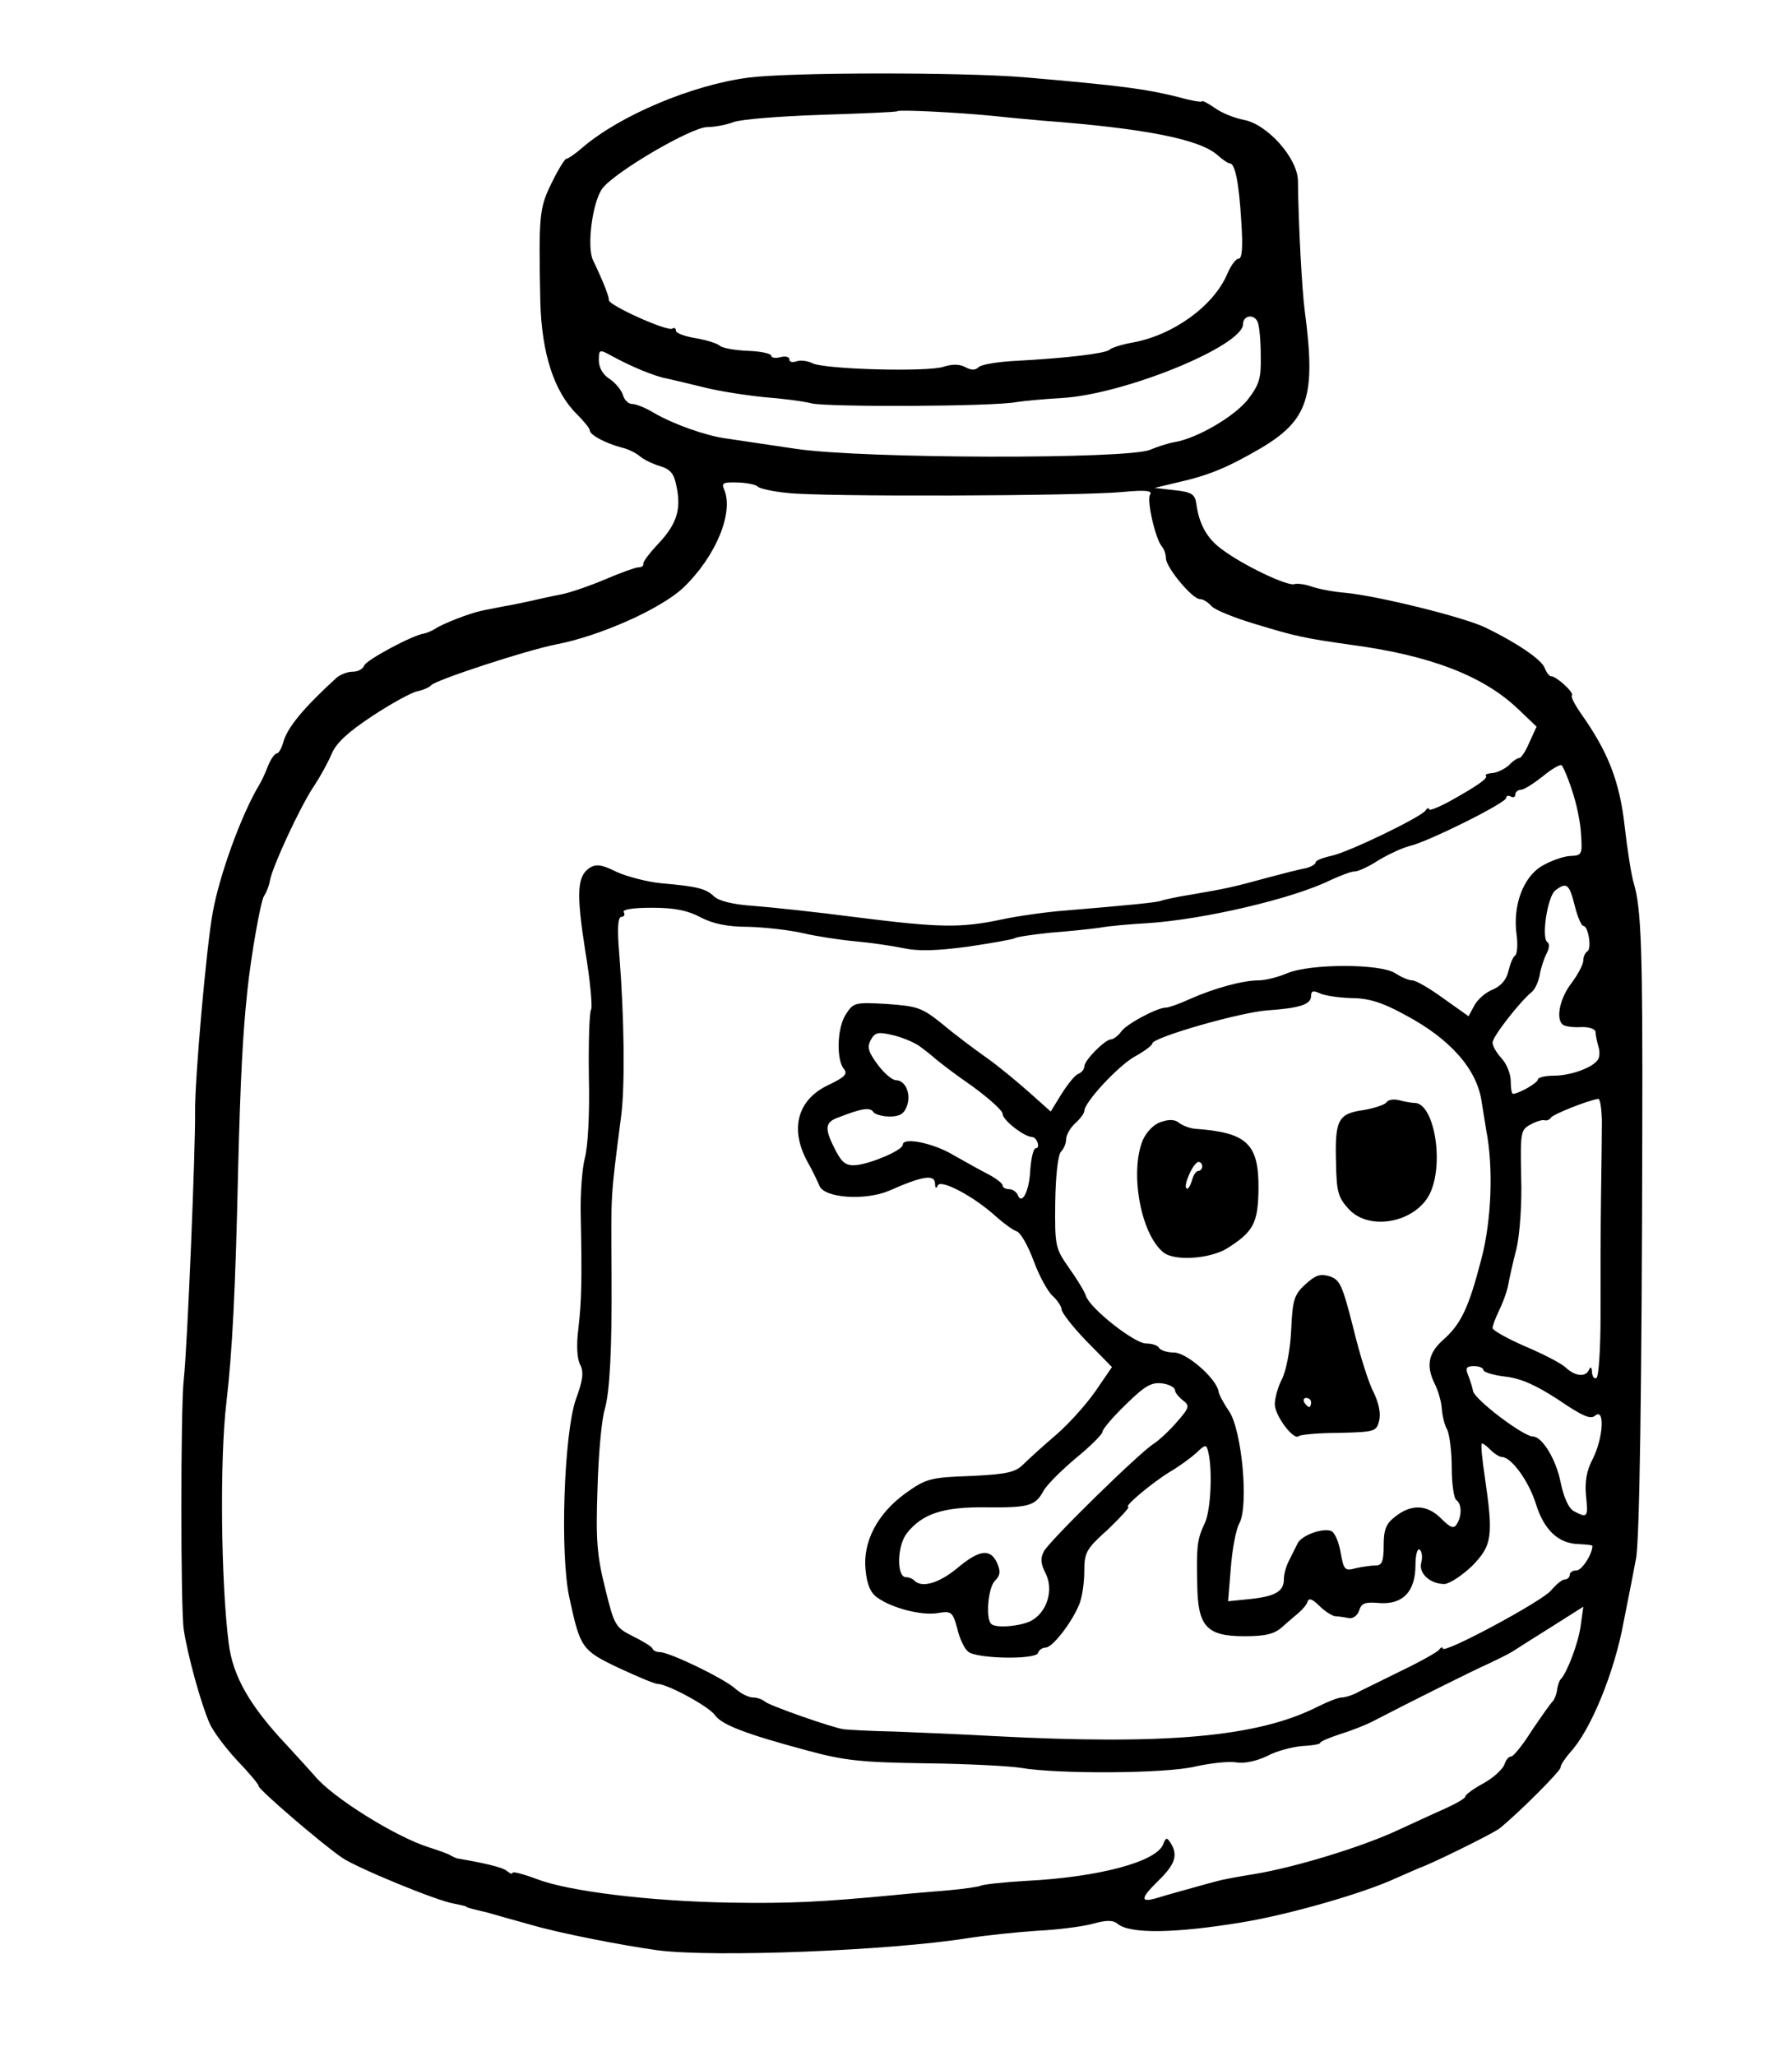 <?xml version="1.0" standalone="no"?>
<!DOCTYPE svg PUBLIC "-//W3C//DTD SVG 20010904//EN"
 "http://www.w3.org/TR/2001/REC-SVG-20010904/DTD/svg10.dtd">
<svg version="1.0" xmlns="http://www.w3.org/2000/svg"
 width="395pt" height="453pt" viewBox="0 0 395 453"
 preserveAspectRatio="xMidYMid meet">
<g transform="translate(0,453) scale(0.1,-0.1)"
fill="#000000" stroke="none">
<path d="M1650 4359 c-124 -16 -283 -83 -366 -154 -16 -14 -32 -25 -36 -25 -3
0 -18 -24 -32 -53 -27 -55 -29 -69 -25 -262 3 -113 30 -198 81 -248 15 -15 28
-31 28 -35 0 -10 33 -28 70 -38 14 -3 32 -12 40 -19 8 -7 28 -17 45 -22 23 -7
31 -17 36 -44 11 -51 1 -83 -39 -126 -20 -21 -35 -41 -34 -45 1 -5 -4 -8 -11
-8 -6 0 -39 -12 -72 -26 -33 -14 -78 -30 -100 -34 -22 -4 -51 -11 -65 -14 -14
-3 -41 -9 -60 -12 -19 -4 -42 -8 -50 -10 -24 -5 -84 -28 -100 -39 -8 -5 -20
-10 -26 -11 -26 -4 -126 -58 -131 -70 -3 -8 -14 -14 -26 -14 -11 0 -27 -6 -36
-14 -72 -66 -109 -110 -117 -143 -4 -13 -10 -23 -14 -23 -4 0 -13 -12 -19 -27
-6 -16 -15 -35 -20 -43 -39 -65 -87 -197 -102 -280 -14 -75 -40 -371 -39 -440
1 -80 -17 -520 -25 -590 -7 -63 -7 -504 0 -550 8 -55 38 -164 57 -207 8 -18
35 -54 61 -82 26 -27 47 -52 47 -56 0 -8 140 -128 184 -158 34 -23 209 -95
246 -101 14 -3 26 -5 28 -7 2 -2 5 -3 47 -13 17 -5 60 -17 96 -27 61 -18 199
-45 279 -56 124 -16 510 -1 685 27 39 6 106 13 150 16 44 2 99 9 122 15 32 9
46 9 57 0 27 -22 126 -21 276 4 102 17 263 63 335 96 28 12 52 23 55 24 22 7
163 76 176 87 43 35 134 126 134 134 0 6 10 20 21 33 45 48 98 177 118 288 12
59 24 122 27 138 8 35 13 380 14 940 1 402 -2 494 -19 550 -5 16 -14 73 -20
126 -11 98 -37 164 -97 248 -13 19 -22 36 -19 39 5 6 -34 42 -46 42 -4 0 -10
8 -14 18 -6 18 -60 55 -130 89 -47 23 -237 70 -310 77 -27 2 -61 9 -75 14 -14
5 -31 7 -37 5 -15 -5 -114 42 -160 77 -32 23 -50 55 -56 100 -3 21 -10 26 -48
30 l-44 5 50 12 c71 16 111 33 185 76 104 62 121 114 96 302 -6 45 -14 189
-15 287 -1 50 -68 125 -120 134 -20 4 -48 15 -63 26 -16 11 -28 17 -28 15 0
-3 -24 1 -52 9 -73 18 -122 25 -343 44 -137 11 -512 11 -605 -1z m535 -84 c28
-3 79 -8 115 -11 225 -17 345 -41 384 -76 11 -10 23 -18 27 -18 11 0 20 -41
25 -127 4 -58 2 -83 -6 -83 -6 0 -17 -15 -25 -34 -30 -70 -119 -135 -210 -151
-22 -4 -45 -11 -50 -16 -11 -8 -93 -18 -205 -24 -40 -2 -77 -8 -83 -14 -7 -7
-16 -7 -29 0 -13 7 -29 7 -48 1 -34 -12 -264 -6 -290 8 -10 5 -26 7 -34 4 -9
-3 -16 -2 -16 4 0 6 -9 8 -20 5 -11 -3 -20 -1 -20 3 0 5 -23 10 -51 11 -28 1
-56 6 -62 11 -7 6 -31 13 -54 17 -24 4 -43 11 -43 16 0 6 -4 8 -8 5 -11 -7
-142 52 -140 63 1 6 -11 38 -35 88 -14 30 -1 129 21 158 27 36 196 135 231
135 16 0 42 5 58 11 15 6 102 13 193 16 91 3 166 6 168 8 4 4 136 -3 207 -10z
m594 -529 c1 -50 -3 -63 -29 -97 -30 -37 -110 -84 -160 -93 -14 -2 -38 -10
-55 -17 -50 -21 -629 -20 -780 2 -66 10 -136 20 -155 23 -44 6 -115 31 -158
56 -18 11 -40 20 -49 20 -8 0 -17 9 -20 20 -3 10 -16 26 -29 35 -15 9 -24 25
-24 41 0 24 1 25 28 10 42 -23 94 -45 122 -50 14 -3 51 -12 84 -20 32 -8 90
-17 130 -21 39 -3 87 -9 106 -14 39 -8 395 -7 450 3 19 3 64 7 100 9 139 8
400 115 400 163 0 19 24 23 32 5 4 -9 7 -42 7 -75z m-1109 -288 c3 -4 33 -11
65 -14 73 -9 643 -7 739 2 52 5 67 3 61 -6 -8 -12 12 -98 26 -114 5 -6 9 -17
9 -26 0 -20 58 -90 75 -90 7 0 18 -7 25 -15 6 -8 50 -26 97 -40 89 -27 107
-31 213 -46 172 -23 289 -68 365 -140 l42 -40 -16 -35 c-8 -19 -18 -34 -22
-34 -4 0 -15 -7 -23 -16 -9 -8 -25 -16 -35 -17 -11 -1 -18 -3 -16 -6 6 -5 -16
-21 -77 -55 -27 -15 -48 -23 -48 -19 0 4 -4 3 -8 -3 -11 -15 -172 -93 -209
-100 -18 -4 -33 -10 -33 -14 0 -4 -10 -10 -22 -13 -13 -2 -51 -12 -85 -21 -76
-21 -92 -24 -167 -37 -33 -5 -62 -12 -65 -13 -6 -4 -68 -10 -211 -22 -41 -3
-106 -12 -143 -20 -90 -19 -136 -18 -319 5 -84 11 -186 22 -226 25 -46 3 -78
11 -88 21 -18 17 -36 22 -117 29 -31 3 -76 15 -98 25 -32 16 -45 18 -59 9 -28
-18 -30 -55 -10 -183 11 -65 16 -123 13 -129 -4 -6 -6 -73 -5 -148 2 -82 -2
-154 -9 -180 -6 -24 -10 -79 -9 -123 3 -145 2 -189 -5 -251 -5 -38 -3 -69 4
-81 8 -16 6 -34 -10 -77 -26 -77 -35 -340 -14 -436 24 -111 27 -116 109 -155
41 -19 79 -35 85 -35 22 0 114 -50 127 -69 15 -21 66 -41 204 -78 81 -22 119
-26 260 -28 91 -1 185 -6 210 -10 80 -14 320 -13 385 3 32 7 73 12 90 9 18 -3
45 3 68 14 20 11 55 20 77 22 22 1 40 4 40 7 0 3 19 11 43 19 23 7 57 20 74
29 75 39 221 112 253 126 19 9 44 21 55 28 11 7 50 32 87 55 l68 43 -6 -43
c-5 -37 -30 -103 -44 -117 -3 -3 -7 -14 -8 -25 -2 -11 -7 -22 -11 -25 -3 -3
-23 -31 -44 -62 -20 -32 -41 -58 -46 -58 -6 0 -12 -8 -15 -18 -4 -10 -24 -29
-46 -41 -22 -12 -40 -25 -40 -29 0 -4 -19 -15 -43 -26 -23 -10 -70 -32 -103
-47 -78 -37 -228 -83 -319 -98 -38 -6 -74 -13 -80 -15 -5 -1 -30 -8 -55 -15
-25 -7 -58 -16 -74 -21 -44 -14 -44 -4 -3 36 38 37 44 57 27 84 -8 12 -10 12
-16 -3 -14 -39 -143 -73 -302 -81 -51 -3 -97 -8 -101 -11 -5 -2 -37 -7 -72
-10 -35 -3 -86 -7 -114 -10 -167 -16 -235 -19 -365 -17 -178 3 -357 25 -427
52 -29 11 -53 17 -53 14 0 -4 -6 -2 -13 4 -9 8 -53 18 -107 27 -3 0 -9 3 -15
6 -5 4 -28 12 -50 19 -73 23 -213 110 -252 158 -7 8 -34 38 -60 66 -83 88
-120 153 -129 226 -17 134 -20 405 -5 530 13 112 20 246 26 520 5 193 10 291
20 385 8 79 30 202 37 211 5 7 11 22 13 34 6 32 65 159 95 205 15 22 33 55 41
74 10 24 36 48 89 83 41 27 86 52 100 55 14 3 27 9 30 13 8 11 209 77 275 90
99 19 232 79 281 125 72 69 112 166 90 217 -6 14 -2 16 31 15 21 -1 40 -5 43
-9z m1795 -669 c10 -29 19 -72 20 -98 3 -44 2 -46 -25 -47 -15 -1 -43 -11 -63
-23 -40 -25 -63 -87 -54 -151 3 -22 1 -42 -3 -45 -5 -3 -11 -18 -15 -34 -4
-19 -16 -33 -34 -41 -16 -6 -34 -22 -41 -35 l-13 -24 -55 39 c-30 22 -61 40
-69 40 -8 0 -24 7 -38 16 -33 21 -186 21 -237 0 -21 -9 -49 -16 -64 -16 -34 0
-97 -17 -151 -41 -24 -11 -47 -19 -53 -19 -19 0 -85 -35 -98 -52 -7 -10 -18
-18 -23 -18 -13 0 -59 -46 -59 -60 0 -6 -6 -13 -13 -16 -7 -2 -23 -22 -37 -44
l-24 -39 -47 42 c-26 23 -68 58 -95 77 -27 19 -71 52 -97 74 -45 36 -54 39
-122 44 -70 4 -74 3 -90 -22 -20 -29 -22 -100 -5 -121 9 -11 3 -18 -35 -36
-67 -32 -85 -96 -45 -169 11 -19 22 -43 26 -52 10 -28 102 -34 155 -11 72 32
99 36 100 16 0 -11 3 -13 6 -5 6 15 80 -24 128 -68 17 -15 37 -30 46 -33 9 -3
25 -32 37 -64 12 -33 31 -68 42 -78 11 -10 20 -24 20 -30 0 -7 25 -39 55 -70
l56 -57 -37 -54 c-21 -30 -60 -73 -87 -96 -28 -24 -60 -53 -71 -64 -18 -18
-36 -22 -116 -26 -90 -3 -99 -6 -144 -38 -62 -45 -95 -107 -88 -170 3 -31 11
-50 26 -60 32 -23 97 -40 133 -34 30 5 33 3 43 -34 5 -22 16 -45 24 -51 19
-16 149 -18 154 -3 2 7 10 12 17 12 14 0 55 51 73 93 7 15 12 49 12 74 0 43 4
50 53 94 28 27 48 49 44 49 -11 0 52 53 93 78 19 11 45 30 57 41 20 19 22 19
26 3 10 -39 6 -129 -7 -157 -17 -36 -19 -50 -17 -136 1 -93 21 -114 104 -114
47 0 66 5 83 20 12 11 29 25 37 32 8 7 17 17 19 24 3 9 11 6 26 -9 12 -12 28
-22 35 -23 6 0 20 -2 29 -4 10 -2 20 5 24 17 5 16 13 19 46 16 51 -3 78 26 78
84 0 21 4 37 9 34 5 -3 7 -16 4 -28 -7 -24 19 -48 51 -48 12 1 39 19 61 40 44
45 47 65 28 195 -6 39 -9 72 -7 74 2 2 10 -4 19 -13 9 -9 20 -16 25 -16 21 0
59 -52 75 -102 18 -59 50 -89 95 -90 17 -1 30 -2 30 -4 0 -18 -23 -54 -35 -54
-8 0 -15 -4 -15 -10 0 -5 -5 -10 -11 -10 -6 0 -19 -11 -30 -24 -18 -23 -239
-142 -239 -128 0 4 -4 3 -8 -3 -4 -5 -43 -27 -87 -48 -44 -22 -88 -43 -97 -48
-10 -5 -24 -9 -31 -9 -7 0 -30 -9 -52 -20 -132 -67 -333 -85 -715 -65 -69 4
-168 8 -220 10 -52 1 -102 4 -110 5 -24 3 -164 52 -174 61 -6 5 -17 9 -26 9
-10 0 -28 9 -41 21 -26 22 -143 79 -165 79 -7 0 -14 3 -16 8 -1 4 -21 16 -43
27 -38 19 -41 23 -61 105 -18 72 -21 106 -17 220 2 74 9 153 16 175 11 38 16
130 15 295 -1 185 -3 164 21 350 9 68 7 218 -4 358 -5 58 -3 82 5 82 6 0 8 5
5 10 -4 6 19 10 62 10 50 0 79 -6 107 -21 27 -14 58 -21 105 -21 36 -1 91 -7
121 -14 30 -7 82 -15 116 -18 33 -3 81 -10 105 -15 32 -7 72 -6 141 3 53 8
100 16 105 19 5 3 40 8 78 12 39 3 88 8 109 11 22 4 69 8 105 10 124 8 321 54
404 95 22 10 45 19 53 19 8 0 32 11 53 25 22 13 52 27 68 31 40 9 213 95 213
106 0 5 5 6 10 3 6 -3 10 -1 10 4 0 6 6 11 13 11 6 0 28 14 47 29 19 16 38 27
42 25 3 -2 14 -27 23 -55z m6 -254 c6 -25 15 -45 19 -45 11 0 19 -50 9 -56 -5
-3 -9 -12 -9 -20 0 -9 -12 -31 -26 -50 -25 -32 -35 -77 -20 -91 4 -4 21 -7 40
-6 18 1 33 -4 33 -11 0 -6 3 -20 6 -31 4 -11 3 -25 -1 -30 -12 -18 -61 -35
-97 -35 -19 0 -35 -4 -35 -8 0 -8 -43 -32 -55 -32 -3 0 -5 13 -5 28 0 16 -9
38 -20 50 -11 12 -20 27 -20 35 0 13 60 90 87 112 7 6 14 22 17 37 2 14 9 35
15 47 6 11 7 22 2 25 -14 9 0 100 17 114 25 19 31 15 43 -33z m-494 -204 c39
0 69 -9 120 -37 100 -53 159 -120 169 -192 3 -20 8 -48 10 -62 16 -81 12 -199
-11 -285 -28 -108 -45 -143 -85 -178 -32 -29 -37 -57 -17 -97 7 -14 14 -38 15
-53 1 -15 6 -37 12 -47 5 -10 10 -48 10 -84 0 -36 5 -68 10 -71 12 -8 13 -35
1 -53 -6 -11 -14 -8 -34 12 -31 31 -65 33 -101 5 -21 -16 -26 -29 -26 -64 0
-35 -4 -44 -17 -44 -10 0 -30 -3 -44 -6 -25 -7 -27 -4 -34 35 -4 23 -13 44
-21 47 -19 7 -66 -10 -74 -28 -4 -8 -12 -24 -18 -36 -7 -13 -12 -31 -12 -42 0
-27 -18 -38 -74 -44 l-49 -5 6 73 c3 40 11 85 19 99 21 40 5 207 -23 247 -11
16 -22 36 -23 43 -4 28 -70 86 -98 86 -15 0 -30 5 -33 10 -3 6 -16 10 -29 10
-25 0 -122 76 -132 104 -3 10 -20 38 -38 63 -30 43 -31 48 -30 144 1 60 6 105
13 112 6 6 11 18 11 27 0 9 9 25 20 35 11 10 20 22 20 27 0 19 74 99 111 120
22 12 39 25 39 29 0 13 194 69 255 73 71 5 95 13 95 32 0 11 5 12 18 6 9 -5
40 -10 69 -11z m-953 -104 c13 -9 29 -22 37 -29 8 -7 44 -35 82 -61 37 -27 67
-54 67 -61 0 -14 47 -50 64 -51 12 0 20 -25 9 -25 -5 0 -10 -21 -12 -47 -2
-48 -19 -80 -28 -55 -3 6 -11 12 -19 12 -8 0 -14 4 -14 8 0 5 -15 16 -32 25
-18 9 -53 29 -78 43 -44 26 -110 39 -110 22 0 -12 -68 -41 -102 -45 -22 -2
-31 4 -45 30 -26 50 -26 64 5 75 51 20 70 23 77 12 3 -5 20 -10 36 -10 22 0
32 6 38 23 10 26 -3 57 -24 57 -8 0 -26 15 -40 34 -21 28 -24 39 -16 54 9 17
16 19 46 12 20 -4 46 -15 59 -23z m1507 -164 c0 -27 -1 -104 -2 -173 -1 -69
-1 -185 -1 -258 0 -73 -4 -135 -9 -138 -5 -3 -9 3 -10 13 0 10 -3 13 -6 6 -7
-18 -31 -16 -53 5 -10 9 -51 30 -89 46 -39 17 -71 35 -71 40 0 6 7 23 14 38 8
16 17 40 20 55 3 16 11 53 19 83 7 32 12 98 10 157 -2 97 -1 104 20 115 12 7
26 11 31 10 5 -2 12 1 15 6 5 7 79 37 104 41 4 0 7 -20 8 -46z m-261 -552 c0
-4 22 -11 48 -14 35 -4 68 -19 117 -51 53 -36 71 -44 81 -35 22 18 18 -49 -5
-95 -14 -26 -18 -51 -15 -82 5 -47 3 -49 -26 -34 -12 6 -23 30 -30 64 -10 51
-41 101 -61 101 -21 0 -128 81 -132 100 -2 11 -8 28 -12 38 -5 13 -2 17 14 17
12 0 21 -4 21 -9z m-680 -44 c0 -5 8 -15 17 -22 16 -12 15 -16 -12 -47 -17
-20 -40 -41 -52 -49 -32 -20 -230 -214 -242 -237 -8 -15 -7 -28 4 -49 18 -36
3 -85 -32 -104 -23 -12 -78 -17 -88 -7 -13 12 -7 80 8 95 12 12 13 21 5 39
-15 33 -39 30 -88 -11 -40 -33 -77 -44 -94 -28 -4 5 -13 8 -19 8 -21 0 -20 69
2 97 34 43 80 58 173 57 96 -1 110 3 128 36 7 13 39 45 71 72 32 26 59 53 59
58 0 6 23 33 52 61 42 41 56 49 80 46 15 -2 28 -9 28 -15z"/>
<path d="M3056 2101 c-4 -5 -27 -13 -52 -17 -55 -8 -62 -22 -59 -119 1 -61 5
-74 28 -99 47 -51 153 -28 181 39 29 69 6 195 -36 195 -7 0 -23 3 -34 6 -12 3
-25 1 -28 -5z"/>
<path d="M2559 2058 c-16 -5 -32 -22 -40 -40 -29 -70 -5 -206 45 -247 24 -20
101 -15 140 8 59 37 69 56 70 131 1 100 -25 125 -140 133 -11 1 -27 7 -35 13
-9 8 -23 8 -40 2z m91 -98 c0 -5 -4 -10 -9 -10 -5 0 -11 -10 -14 -22 -4 -12
-9 -20 -12 -16 -7 7 16 58 27 58 4 0 8 -4 8 -10z"/>
<path d="M2877 1700 c-25 -23 -28 -35 -31 -102 -2 -42 -11 -88 -20 -106 -9
-17 -16 -42 -16 -56 0 -25 42 -81 53 -70 3 3 43 7 88 7 80 2 83 3 89 27 4 16
-1 39 -12 62 -11 20 -31 84 -45 142 -24 94 -29 106 -52 114 -21 6 -31 3 -54
-18z m13 -260 c0 -5 -2 -10 -4 -10 -3 0 -8 5 -11 10 -3 6 -1 10 4 10 6 0 11
-4 11 -10z"/>
</g>
</svg>
